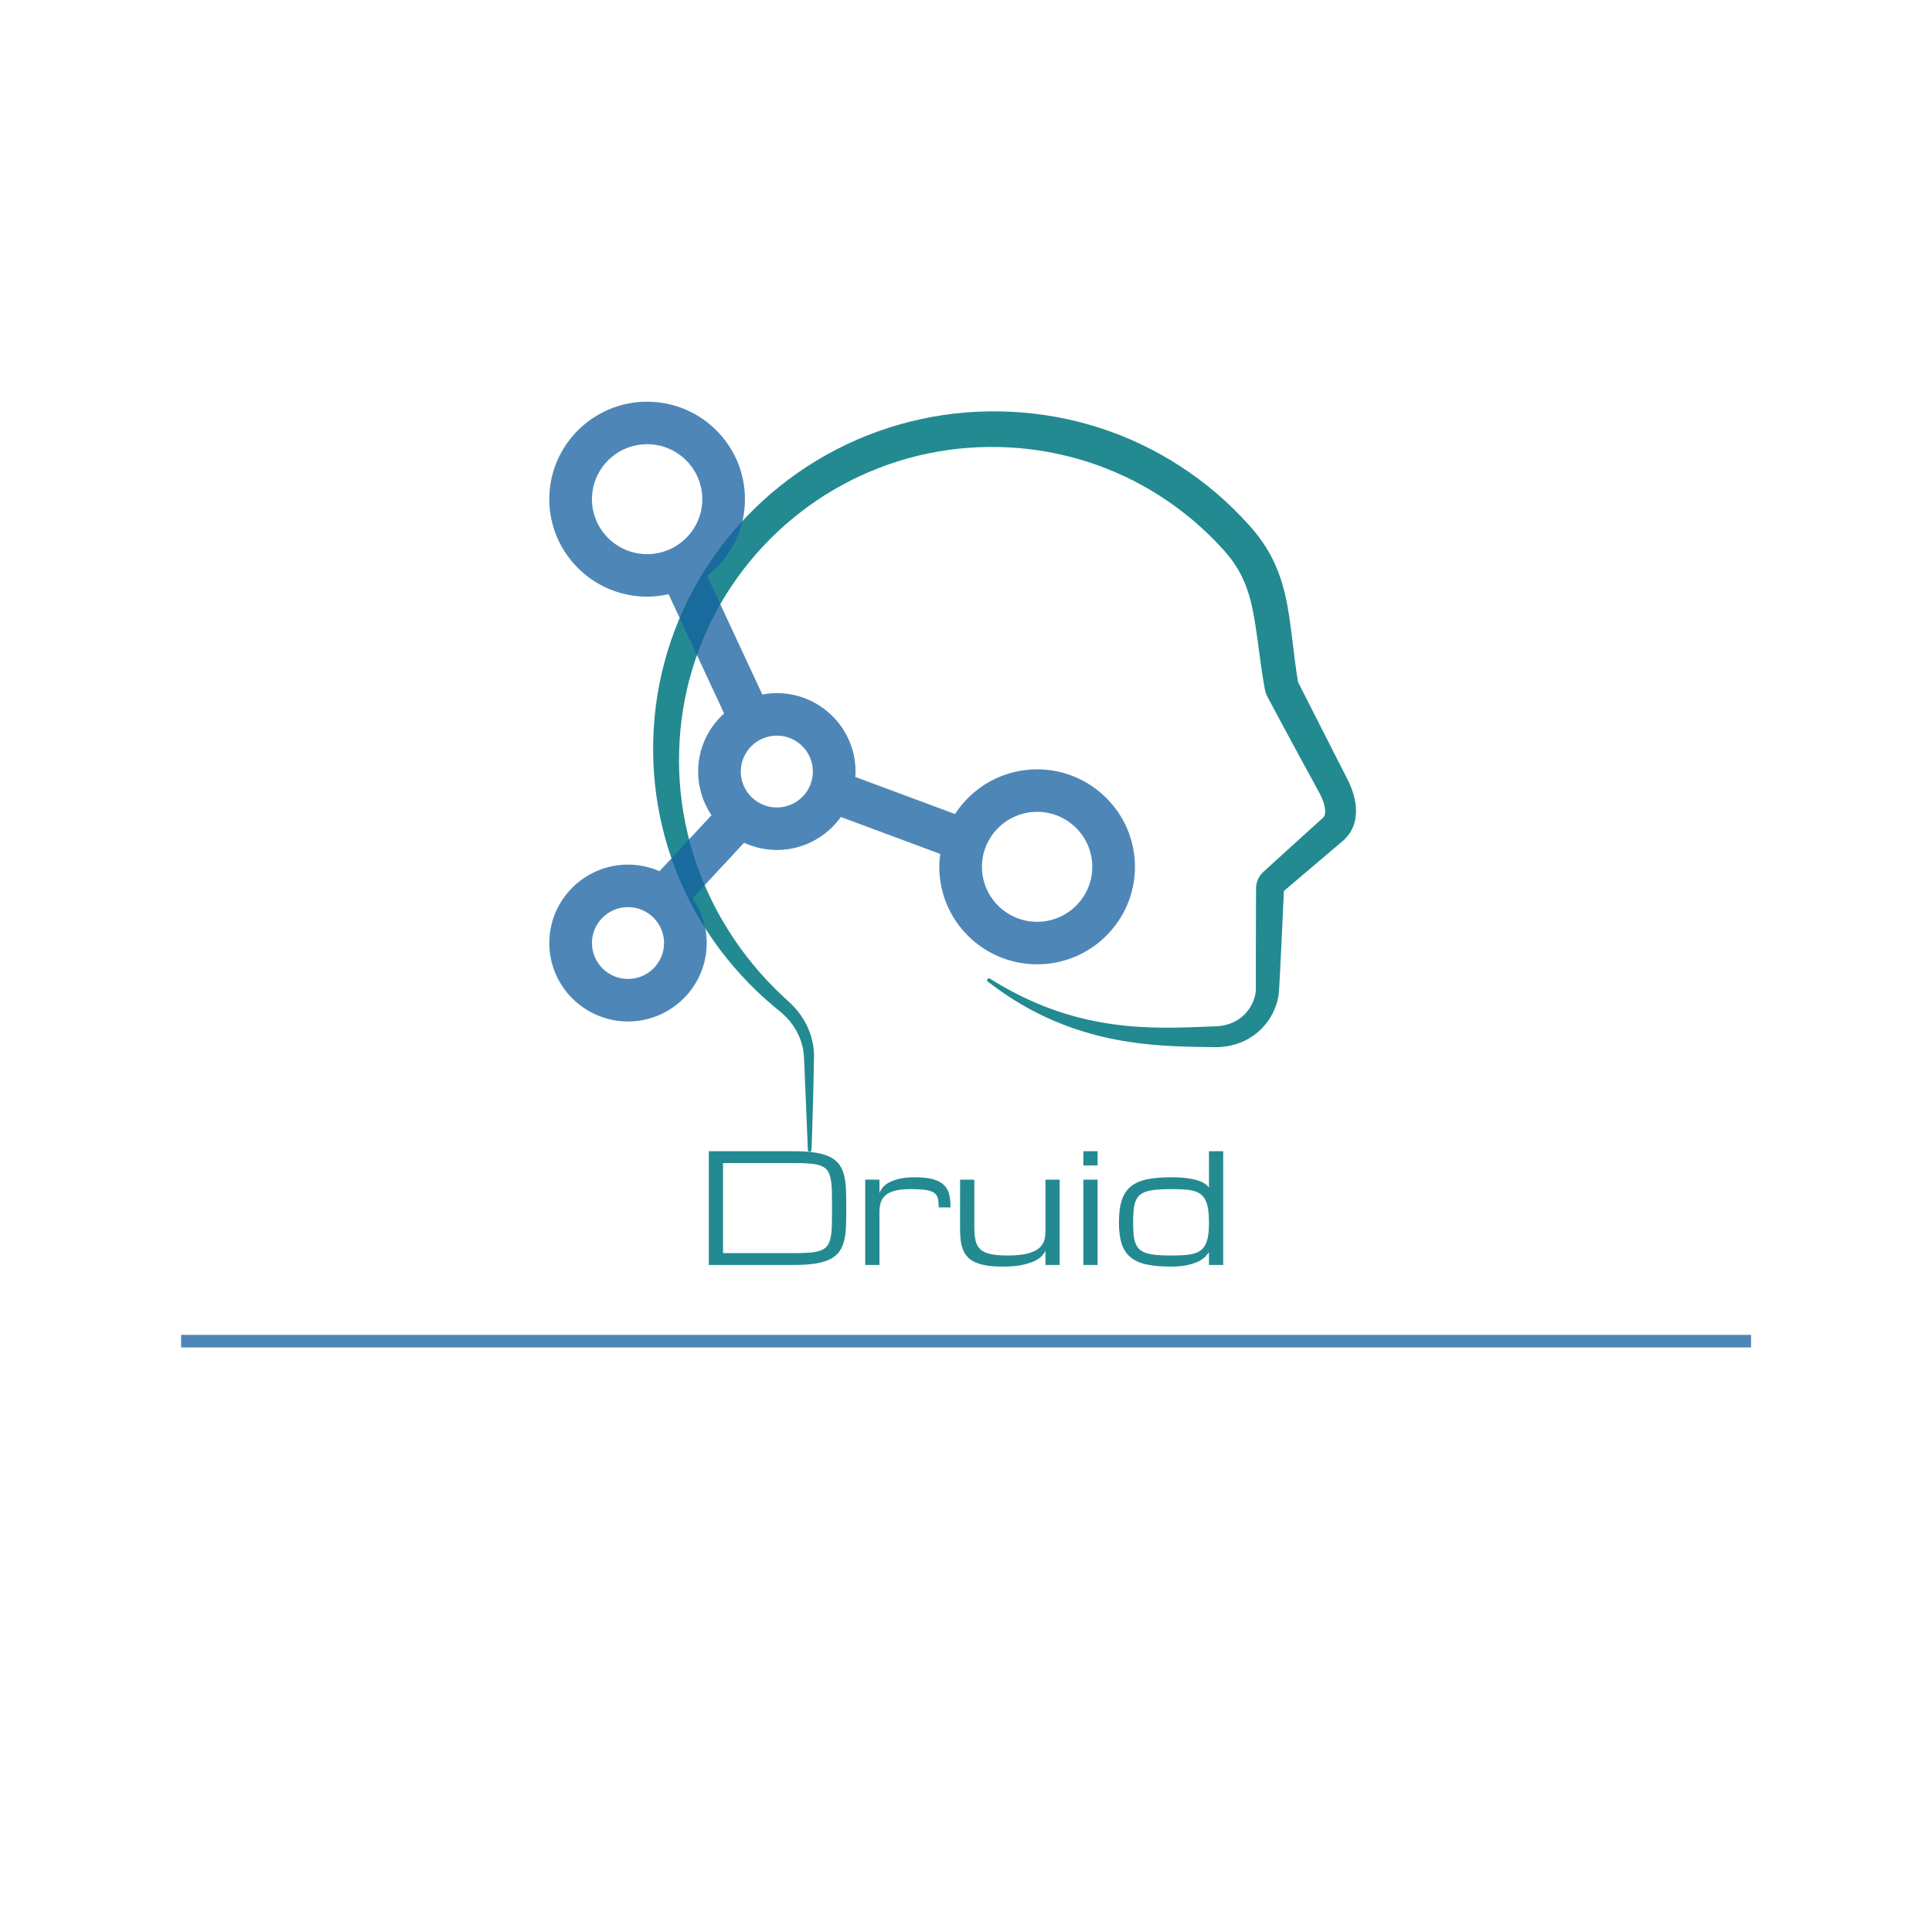 <svg xmlns="http://www.w3.org/2000/svg" width="512" height="512" style="overflow: visible;" viewBox="0 0 512 512" data-svgdocument="" id="_xuB03lxu_pFkqY3TrZaLZ" class="fl-svgdocument" x="0" y="0" xmlns:xlink="http://www.w3.org/1999/xlink" overflow="hidden"><defs id="_lq_9E_WSOGMhBlgyOKojd" transform="matrix(0.43, 0, 0, 0.43, 35.54, 143.918)" data-uid="o_en9aihehm_4"><linearGradient id="linearGradientSke8mc8dc7do" x1="0" y1="0.5" x2="1" y2="0.5" data-uid="o_en9aihehm_5"><stop id="_v3xWpPGHzrWy753UoldDg" offset="0%" stop-color="rgb(23, 97, 160)" stop-opacity="0.76" data-uid="o_en9aihehm_6"></stop><stop id="_h0O01LeiP2QelkScSme0o" offset="100%" stop-color="rgb(23, 97, 160)" stop-opacity="0.76" data-uid="o_en9aihehm_7"></stop></linearGradient><linearGradient id="linearGradientSke8mc8dc7du" x1="0" y1="0.5" x2="1" y2="0.5" data-uid="o_en9aihehm_8"><stop id="_RT6hP8pcmFpTIr2SgWWCe" offset="0%" stop-color="rgb(23, 97, 160)" stop-opacity="0.761" data-uid="o_en9aihehm_9"></stop><stop id="_-WCVsEuIGaEJJpLo3rRei" offset="100%" stop-color="rgb(23, 97, 160)" stop-opacity="0.761" data-uid="o_en9aihehm_10"></stop></linearGradient></defs><g id="_Sm20efTAWOCW8ECRktL5j" transform="matrix(1.079, 0, 0, 1.075, -36.03, -46.585)" data-uid="o_en9aihehm_11"><path id="_8fTOfc3YQxOARYQesC8NM" d="M26.323,94.479c-0.122,0.305-0.035,0.061-0.062,0.118l-0.002-0.043l-0.003-0.084l-0.007-0.168l-0.015-0.337l-0.027-0.673  l-0.055-1.347l-0.111-2.692l-0.227-5.385l-0.015-0.337l-0.008-0.163l-0.012-0.162c-0.018-0.217-0.044-0.433-0.08-0.646  c-0.071-0.429-0.181-0.85-0.325-1.258c-0.29-0.817-0.727-1.581-1.276-2.254c-0.274-0.337-0.576-0.651-0.899-0.943  c-0.081-0.072-0.163-0.145-0.247-0.214l-0.126-0.104l-0.132-0.106c-0.174-0.141-0.351-0.286-0.522-0.431  c-0.693-0.582-1.368-1.186-2.021-1.812c-2.614-2.502-4.897-5.353-6.767-8.454c-1.871-3.102-3.318-6.459-4.296-9.948  C8.11,53.546,7.607,49.924,7.584,46.3c-0.023-3.625,0.433-7.255,1.366-10.761c0.933-3.505,2.342-6.885,4.172-10.018  c1.831-3.134,4.084-6.019,6.673-8.562s5.515-4.744,8.678-6.523c3.163-1.781,6.563-3.141,10.084-4.029  c3.52-0.89,7.158-1.307,10.787-1.252c3.63,0.053,7.253,0.579,10.746,1.576c1.746,0.498,3.461,1.111,5.125,1.838  s3.279,1.563,4.832,2.504c3.107,1.879,5.965,4.171,8.475,6.795c0.312,0.328,0.621,0.661,0.924,1l0.225,0.254l0.225,0.257  c0.152,0.177,0.297,0.352,0.439,0.532c0.574,0.718,1.098,1.479,1.555,2.278s0.85,1.637,1.172,2.497  c0.324,0.861,0.582,1.743,0.791,2.632c0.416,1.78,0.641,3.58,0.859,5.364c0.215,1.786,0.424,3.563,0.715,5.324l-0.039-0.12  l3.426,6.771l1.715,3.384l0.861,1.69c0.293,0.585,0.543,1.194,0.727,1.831c0.182,0.636,0.299,1.3,0.301,1.978  c0.006,0.677-0.109,1.37-0.383,2.01c-0.271,0.64-0.705,1.212-1.229,1.655l-1.443,1.23l-5.773,4.923l0.131-0.271l-0.301,6.508  l-0.16,3.254l-0.086,1.628l-0.047,0.816c-0.01,0.132-0.02,0.283-0.037,0.425c-0.018,0.143-0.039,0.284-0.066,0.425  c-0.215,1.125-0.705,2.182-1.395,3.086c-0.688,0.904-1.588,1.65-2.611,2.15c-1.021,0.503-2.154,0.756-3.279,0.792  c-0.141,0.005-0.281,0.006-0.422,0.005l-0.408-0.007l-0.812-0.013c-0.543-0.008-1.088-0.017-1.631-0.03  c-2.178-0.052-4.361-0.174-6.527-0.462c-2.168-0.285-4.316-0.733-6.408-1.376c-2.092-0.641-4.125-1.476-6.061-2.495  c-1.934-1.02-3.77-2.221-5.49-3.565c-0.095-0.074-0.111-0.212-0.037-0.307c0.068-0.088,0.193-0.108,0.286-0.051l0.019,0.012  c1.837,1.152,3.734,2.172,5.699,2.998c1.959,0.835,3.979,1.479,6.025,1.947c2.051,0.46,4.125,0.754,6.217,0.884  c1.045,0.063,2.094,0.104,3.146,0.107c1.055,0.007,2.111-0.017,3.18-0.056l3.137-0.12c0.818-0.057,1.566-0.265,2.211-0.612  c0.646-0.348,1.195-0.841,1.617-1.439c0.211-0.298,0.389-0.622,0.525-0.956s0.232-0.68,0.281-1.007  c0.014-0.082,0.021-0.162,0.027-0.241l0.006-0.059c0-0.019,0.002-0.042,0.002-0.05v-0.028l0.002-0.026v-0.012  c0,0.002,0.002-0.024,0,0.002l0.002-0.096l0.004-0.793l0.002-1.617l0.002-3.252c0.006-2.17,0.008-4.343,0.02-6.512  c0.004-0.793,0.344-1.505,0.885-2.003l0.16-0.146l2.801-2.561l2.809-2.554l1.406-1.272l0.027-0.026l0.021-0.021  c0.014-0.014,0.025-0.027,0.037-0.041c0.021-0.026,0.041-0.052,0.057-0.075c0.031-0.049,0.055-0.094,0.074-0.148  s0.037-0.122,0.051-0.21c0.012-0.088,0.02-0.196,0.016-0.326c-0.008-0.258-0.062-0.595-0.178-0.963  c-0.055-0.185-0.125-0.377-0.207-0.573c-0.041-0.099-0.086-0.198-0.133-0.298l-0.072-0.15l-0.074-0.146l-0.904-1.659  c-0.607-1.113-1.211-2.225-1.811-3.34l-1.797-3.344l-1.785-3.35c-0.16-0.299-0.268-0.612-0.324-0.93l-0.023-0.133  c-0.336-1.872-0.572-3.728-0.809-5.488s-0.471-3.422-0.836-4.903c-0.184-0.742-0.398-1.439-0.654-2.097  c-0.258-0.658-0.557-1.277-0.904-1.874c-0.348-0.596-0.748-1.167-1.199-1.723l-0.172-0.207l-0.166-0.195l-0.199-0.224l-0.203-0.227  c-0.273-0.301-0.553-0.597-0.836-0.889c-1.133-1.166-2.336-2.264-3.609-3.273s-2.613-1.935-4.002-2.774  c-1.393-0.838-2.838-1.583-4.326-2.229c-1.488-0.647-3.016-1.201-4.576-1.648c-3.121-0.894-6.357-1.388-9.615-1.45  c-1.629-0.034-3.26,0.031-4.879,0.207c-0.809,0.087-1.614,0.201-2.416,0.341c-0.803,0.138-1.6,0.303-2.392,0.493  c-1.583,0.38-3.14,0.871-4.661,1.455c-1.522,0.584-3.007,1.27-4.441,2.052c-1.435,0.781-2.823,1.652-4.147,2.616  s-2.59,2.011-3.783,3.138c-2.384,2.257-4.485,4.825-6.217,7.633c-0.868,1.402-1.643,2.864-2.319,4.373  c-0.679,1.508-1.258,3.063-1.73,4.653c-0.476,1.59-0.847,3.215-1.107,4.861c-0.263,1.646-0.42,3.313-0.466,4.989  c-0.049,1.676,0.01,3.357,0.182,5.03c0.169,1.673,0.449,3.339,0.84,4.982c0.388,1.646,0.891,3.267,1.494,4.855  c0.604,1.589,1.319,3.14,2.127,4.647c0.811,1.506,1.725,2.963,2.734,4.356c1.006,1.397,2.103,2.737,3.29,4  c0.592,0.633,1.21,1.243,1.842,1.841c0.16,0.151,0.31,0.29,0.48,0.445l0.031,0.028c0.013,0.012-0.006-0.002,0.02,0.019l0.071,0.063  l0.142,0.129c0.094,0.087,0.186,0.176,0.276,0.266c0.364,0.36,0.702,0.749,1.008,1.164c0.611,0.828,1.089,1.763,1.383,2.745  c0.146,0.492,0.248,0.994,0.305,1.499c0.028,0.251,0.047,0.504,0.054,0.756L27,83.301c0,0.065,0.001,0.135-0.001,0.187l-0.006,0.335  c-0.018,0.9-0.031,1.801-0.055,2.701l-0.066,2.699c-0.022,0.899-0.053,1.8-0.079,2.7l-0.045,1.35l-0.023,0.676l-0.013,0.337  l-0.007,0.169l-0.003,0.085L26.7,94.581c-0.027,0.085,0.06-0.132-0.062,0.202c-0.084,0.086-0.223,0.089-0.309,0.005  C26.242,94.704,26.239,94.566,26.323,94.479z" fill="#238a91" transform="matrix(2.035, 0, 0, 2.035, 178.37, 134.258)" data-uid="o_en9aihehm_12"></path><path id="_BZ291CM7JAZwdxGxVoURi" fill="url(#linearGradientSke8mc8dc7do)" d="M72.197,53.889c-3.227,0-6.063,1.679-7.698,4.205l-9.349-3.487c0.012-0.169,0.025-0.337,0.025-0.509  c0-4.07-3.311-7.381-7.379-7.381c-0.465,0-0.918,0.048-1.359,0.131l-5.173-11.15c2.153-1.68,3.545-4.291,3.545-7.227  c0-5.059-4.114-9.174-9.171-9.174c-5.058,0-9.172,4.115-9.172,9.174c0,5.057,4.114,9.17,9.172,9.17c0.692,0,1.363-0.083,2.012-0.229  l5.206,11.22c-1.493,1.352-2.438,3.298-2.438,5.466c0,1.521,0.463,2.935,1.254,4.11l-4.876,5.266  c-0.905-0.396-1.902-0.62-2.951-0.62c-4.069,0-7.379,3.312-7.379,7.381c0,4.068,3.31,7.379,7.379,7.379s7.379-3.311,7.379-7.379  c0-1.567-0.495-3.021-1.332-4.217l4.833-5.22c0.937,0.432,1.975,0.679,3.072,0.679c2.475,0,4.664-1.229,6.003-3.104l9.315,3.476  c-0.053,0.399-0.09,0.804-0.09,1.217c0,5.057,4.114,9.17,9.172,9.17s9.172-4.113,9.172-9.17  C81.369,58.005,77.255,53.889,72.197,53.889z M30.466,28.471c0-2.853,2.32-5.174,5.172-5.174s5.171,2.321,5.171,5.174  c0,2.851-2.32,5.17-5.171,5.17S30.466,31.322,30.466,28.471z M33.845,73.613c-1.863,0-3.379-1.516-3.379-3.379  c0-1.864,1.516-3.381,3.379-3.381s3.379,1.517,3.379,3.381C37.224,72.098,35.708,73.613,33.845,73.613z M47.796,57.477  c-1.863,0-3.379-1.516-3.379-3.379c0-1.864,1.516-3.381,3.379-3.381s3.379,1.517,3.379,3.381  C51.176,55.961,49.66,57.477,47.796,57.477z M72.197,68.234c-2.852,0-5.172-2.319-5.172-5.17c0-2.854,2.32-5.176,5.172-5.176  s5.172,2.322,5.172,5.176C77.369,65.915,75.049,68.234,72.197,68.234z" transform="matrix(2.62, 0, 0, 2.62, 98.961, 91.803)" data-uid="o_en9aihehm_13"></path></g><path text="Druid" text-anchor="middle" font-size="100" letter-spacing="0" side="left" offset="0.5" dx="0" dy="0" space="preserve" href="" font-family="Michroma" font-scale="contain" transform="matrix(0.402, 0, 0, 0.402, 255.371, 335.231)" x="0" y="0" fill="#238a91" data-fl-textpath="" id="_oShUpoU7PddDRKi6XRFx2" data-uid="o_en9aihehm_14" d="M-158.618-7.81L-111.788-7.81Q-105.588-7.81 -101.298-8.15Q-96.998-8.5 -94.218-9.55Q-91.428-10.6 -89.918-12.6Q-88.408-14.6 -87.698-17.9Q-86.988-21.19 -86.868-26Q-86.738-30.81 -86.738-37.5L-86.738-37.5Q-86.738-44.19 -86.868-49Q-86.988-53.81 -87.698-57.1Q-88.408-60.4 -89.918-62.4Q-91.428-64.4 -94.218-65.45Q-96.998-66.5 -101.268-66.85Q-105.538-67.19 -111.788-67.19L-111.788-67.19L-158.618-67.19L-158.618-7.81ZM-111.788 0L-167.988 0L-167.988-75L-111.788-75Q-103.198-75 -97.318-74Q-91.428-73 -87.598-70.95Q-83.768-68.9 -81.688-65.82Q-79.618-62.74 -78.658-58.57Q-77.708-54.39 -77.538-49.15Q-77.368-43.9 -77.368-37.5L-77.368-37.5Q-77.368-31.1 -77.538-25.85Q-77.708-20.61 -78.658-16.43Q-79.618-12.26 -81.688-9.18Q-83.768-6.1 -87.598-4.05Q-91.428-2 -97.318-1Q-103.198 0 -111.788 0L-111.788 0ZM-8.618-37.94L-16.428-37.94Q-16.428-41.46 -16.948-43.77Q-17.458-46.09 -19.358-47.49Q-21.268-48.88 -24.998-49.44Q-28.738-50 -35.178-50L-35.178-50Q-41.478-50 -45.438-48.9Q-49.388-47.8 -51.638-45.8Q-53.878-43.8 -54.688-41.02Q-55.488-38.23 -55.488-34.81L-55.488-34.81L-55.488 0L-64.868 0L-64.868-56.25L-55.488-56.25L-55.488-47.31Q-55.008-48.83 -53.688-50.66Q-52.368-52.49 -49.678-54.08Q-46.998-55.66 -42.728-56.74Q-38.448-57.81 -32.058-57.81L-32.058-57.81Q-24.728-57.81 -20.138-56.52Q-15.548-55.22 -12.988-52.71Q-10.428-50.2 -9.518-46.48Q-8.618-42.77 -8.618-37.94L-8.618-37.94ZM-2.318-56.25L 7.052-56.25L 7.052-25Q 7.052-19.78  7.842-16.19Q 8.622-12.6  10.962-10.4Q 13.302-8.2  17.602-7.23Q 21.902-6.25  28.932-6.25L 28.932-6.25Q 36.552-6.25  41.402-7.37Q 46.262-8.5  49.052-10.55Q 51.832-12.6  52.882-15.48Q 53.932-18.36  53.932-21.88L 53.932-21.88L 53.932-56.25L 63.302-56.25L 63.302 0L 53.932 0L 53.932-9.38Q 53.252-7.86  51.632-6.03Q 50.022-4.2  46.802-2.64Q 43.582-1.07  38.472 0Q 33.372 1.07  25.802 1.07L 25.802 1.07Q 19.512 1.07  14.992 0.32Q 10.472-0.44  7.322-1.93Q 4.172-3.42  2.272-5.62Q 0.362-7.81 -0.658-10.72Q-1.688-13.62 -2.028-17.19Q-2.368-20.75 -2.368-25L-2.368-25L-2.318-56.25ZM 78.936 0L 78.936-56.25L 88.306-56.25L 88.306 0L 78.936 0ZM 88.306-75L 88.306-65.63L 78.936-65.63L 78.936-75L 88.306-75ZM 136.741 1.07L 136.741 1.07Q 127.371 1.07  120.821-0.29Q 114.281-1.66  110.181-4.98Q 106.081-8.3  104.221-13.92Q 102.371-19.53  102.371-28.03L 102.371-28.03Q 102.371-36.82  104.221-42.58Q 106.081-48.34  110.181-51.71Q 114.281-55.08  120.821-56.45Q 127.371-57.81  136.741-57.81L 136.741-57.81Q 143.381-57.81  147.881-57.13Q 152.371-56.45  155.221-55.42Q 158.081-54.39  159.571-53.2Q 161.061-52  161.741-50.98L 161.741-50.98L 161.741-75L 171.121-75L 171.121 0L 161.741 0L 161.741-8.35Q 161.741-8.35  159.401-5.57L 159.401-5.57Q 157.351-3.56  154.861-2.34Q 152.371-1.12  147.881-0.02Q 143.381 1.07  136.741 1.07ZM 136.741-6.25L 136.741-6.25Q 141.431-6.25  145.091-6.47Q 148.751-6.69  151.541-7.42Q 154.321-8.15  156.251-9.59Q 158.181-11.04  159.401-13.43Q 160.621-15.82  161.181-19.36Q 161.741-22.9  161.741-27.88L 161.741-27.88Q 161.741-33.06  161.181-36.69Q 160.621-40.33  159.401-42.8Q 158.181-45.26  156.251-46.68Q 154.321-48.1  151.541-48.85Q 148.751-49.61  145.091-49.8Q 141.431-50  136.741-50L 136.741-50Q 131.271-50  127.291-49.66Q 123.311-49.32  120.531-48.44Q 117.751-47.56  116.011-46Q 114.281-44.43  113.331-41.99Q 112.381-39.55  112.061-36.11Q 111.741-32.67  111.741-28.03L 111.741-28.03Q 111.741-23.44  112.061-20.04Q 112.381-16.65  113.331-14.23Q 114.281-11.82  116.011-10.25Q 117.751-8.69  120.531-7.81Q 123.311-6.93  127.291-6.59Q 131.271-6.25  136.741-6.25Z"></path><path id="_CA9pi_GZX_qWydoV7u2m5" fill="url(#linearGradientSke8mc8dc7du)" transform="matrix(2.354, 0, 0, 0.462, 48, 314.702)" data-type="rect" data-x="0" data-y="84.525" data-width="176.742" data-height="7.219" d="M0 84.525H176.742 V91.744 H0 Z" data-uid="o_en9aihehm_15"></path></svg>